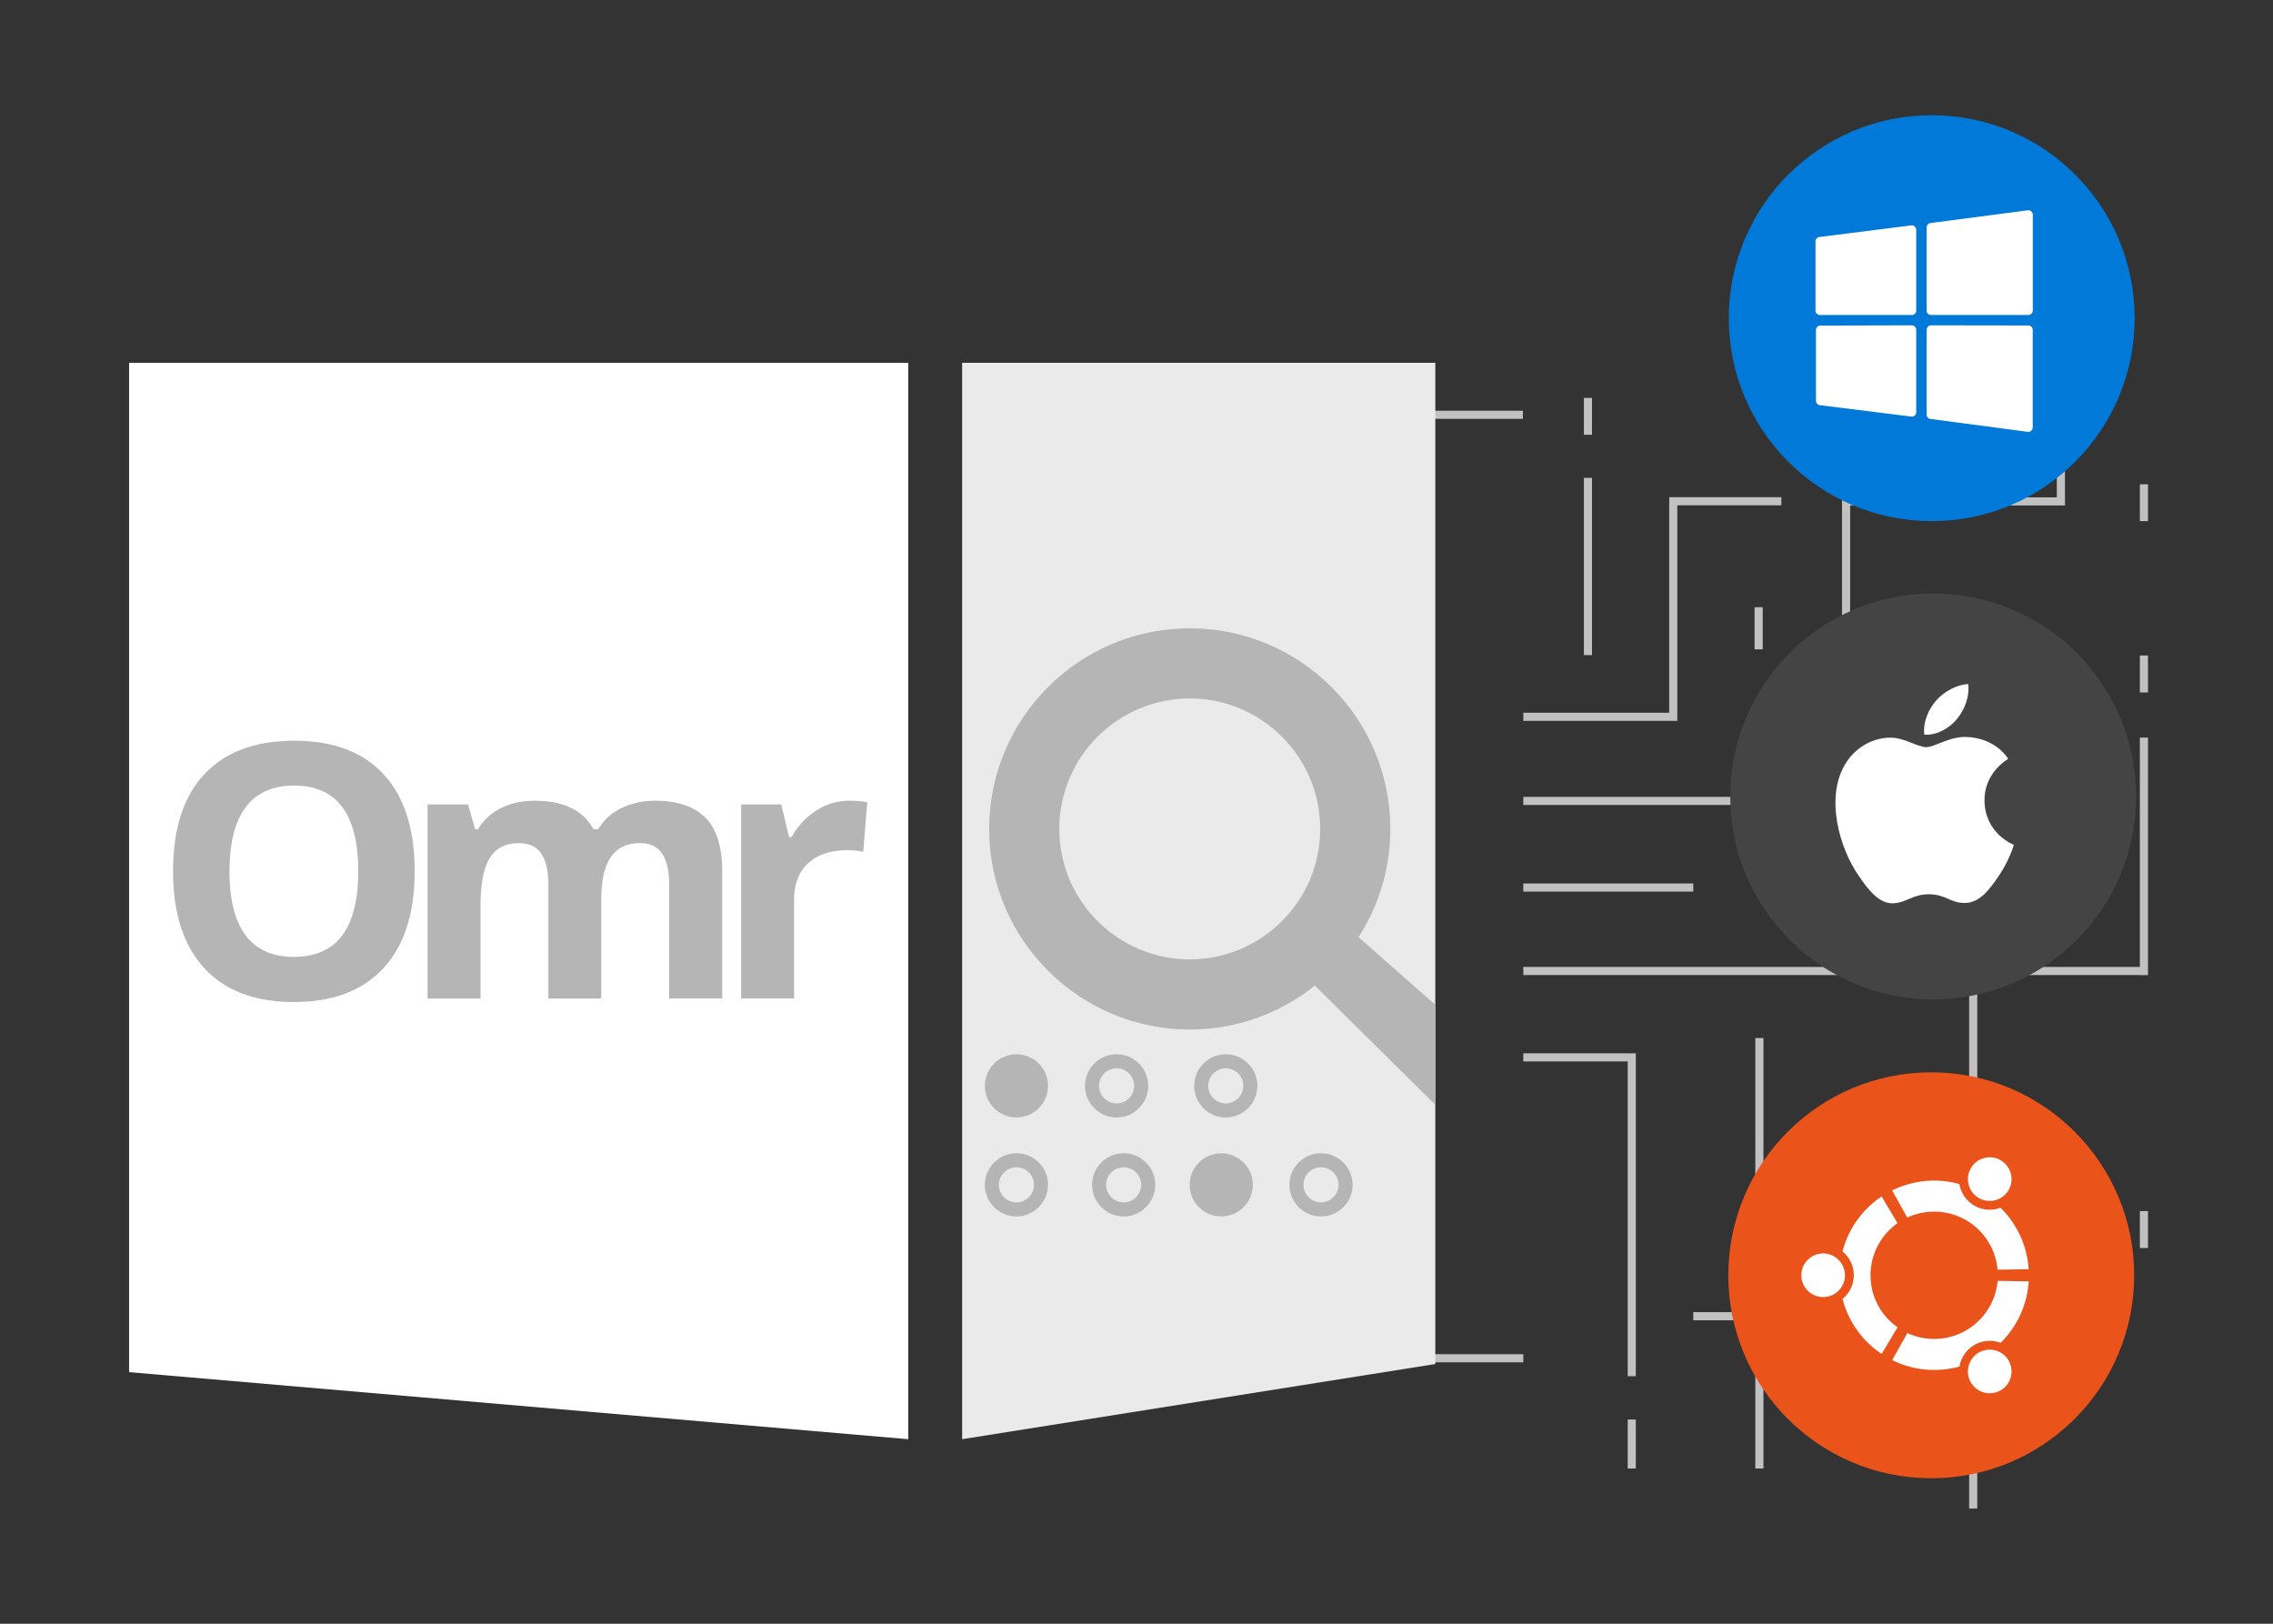 <svg version="1.1" id="Layer_1" xmlns="http://www.w3.org/2000/svg" x="0" y="0" viewBox="0 0 280 200" style="enable-background:new 0 0 280 200" xml:space="preserve"><rect x="0" y="0" width="280" height="200" fill="#333333" stroke="none"/><style>.st0{fill:#c1c1c1;stroke:#c1c1c1;stroke-miterlimit:10}.st1{fill:#fff}.st6{fill:#b5b5b5}</style><g id="Base"><g id="Lines"><path class="st0" d="M176.52 51.09h11.08M176.61 167.3h11.04M195.61 49.01v4.54M195.61 58.86v21.83M201.01 129.88v39.63M187.65 130.24h13.86M201.01 174.84v6.04M264.1 59.65v4.54M264.1 80.74v4.55M264.1 90.85v29.26M208.59 109.32h-20.94M206.57 88.29h-18.92M206.12 61.76v27.03M229.52 162.12h-20.93M243.07 120.69v65.12M227.41 61.27v16.35M253.87 57.58v4.55M264.1 149.17v4.55M205.63 61.74h13.81M227.41 61.76h26.97M216.64 74.79v5.19M187.65 98.65h26.97M187.65 119.6h76.45M216.73 127.86v53.02"/></g><g id="Left_Right_Boxes"><path class="st1" d="m111.88 177.27-95.98-8.26V44.69h95.98z"/><path style="fill:#eaeaea" d="m176.81 168.01-58.29 9.26V44.69h58.29z"/></g><g id="Platform_Icons"><circle cx="237.9" cy="157.08" r="25" style="fill:#ea531a"/><path id="Ubuntu_Icon" class="st1" d="M224.59 154.39a2.69 2.69 0 0 0-2.69 2.69c0 1.48 1.2 2.68 2.69 2.68 1.48 0 2.68-1.2 2.68-2.68 0-1.48-1.2-2.69-2.68-2.69zm19.17 12.21a2.69 2.69 0 0 0-.98 3.67 2.69 2.69 0 0 0 3.67.98 2.69 2.69 0 0 0 .98-3.67 2.692 2.692 0 0 0-3.67-.98zm-13.34-9.52c0-2.65 1.32-5 3.33-6.42l-1.96-3.29c-2.35 1.57-4.1 3.97-4.82 6.78.85.69 1.39 1.74 1.39 2.92s-.54 2.23-1.39 2.92c.73 2.81 2.47 5.21 4.82 6.78l1.96-3.29a7.792 7.792 0 0 1-3.33-6.4zm7.84-7.84c4.1 0 7.46 3.14 7.81 7.15l3.83-.06c-.19-2.96-1.48-5.61-3.47-7.57a3.777 3.777 0 0 1-5.06-2.92c-.99-.27-2.04-.42-3.12-.42-1.86 0-3.61.44-5.17 1.21l1.87 3.34c1.01-.47 2.13-.73 3.31-.73zm0 15.68c-1.18 0-2.3-.26-3.3-.73l-1.87 3.34c1.56.77 3.31 1.21 5.17 1.21 1.08 0 2.12-.15 3.12-.42a3.777 3.777 0 0 1 5.06-2.92 11.62 11.62 0 0 0 3.47-7.57l-3.83-.06c-.36 4.01-3.72 7.15-7.82 7.15zm5.5-17.36c1.28.74 2.93.3 3.67-.98.74-1.28.3-2.93-.98-3.67-1.28-.74-2.93-.3-3.67.98a2.69 2.69 0 0 0 .98 3.67z"/><circle cx="238.14" cy="98.1" r="25" style="fill:#444"/><path class="st1" d="M244.46 98.6c.04 4.09 3.58 5.45 3.62 5.46-.03.1-.57 1.94-1.87 3.84-1.13 1.64-2.29 3.28-4.13 3.32-1.81.03-2.39-1.07-4.46-1.07s-2.71 1.04-4.42 1.11c-1.78.07-3.13-1.78-4.26-3.42-2.32-3.35-4.09-9.47-1.71-13.6 1.18-2.05 3.29-3.35 5.59-3.38 1.74-.03 3.39 1.17 4.46 1.17 1.07 0 3.07-1.45 5.17-1.24.88.04 3.35.36 4.94 2.68-.14.07-2.96 1.71-2.93 5.13m-3.4-10.03c.94-1.14 1.58-2.73 1.4-4.31-1.36.05-3 .91-3.98 2.05-.87 1.01-1.64 2.63-1.43 4.18 1.52.11 3.07-.78 4.01-1.92" id="Apple_Icon"/><g><circle cx="237.96" cy="39.19" r="25" style="fill:#0079d8"/><path id="Windows_Icon" class="st1" d="M250.4 40.64v12.01c0 .03-.01.05-.01.07-.04.3-.31.51-.61.47l-11.93-1.58a.54.54 0 0 1-.52-.54V40.62h.01c0-.3.24-.55.54-.55l11.93.02h.05c.3 0 .54.25.54.55zm-14.35-.02v10.22c-.04.3-.31.51-.61.47l-11.24-1.4a.551.551 0 0 1-.5-.54v-8.73c0-.3.24-.54.55-.54l11.21-.03h.05c.29 0 .54.24.54.55zm0-12.32v9.96c0 .3-.24.54-.54.54h-11.32c-.3 0-.55-.24-.55-.54v-8.53c0-.27.21-.51.48-.54l11.27-1.42c.04-.01.08-.01.12-.01.29-.01.54.24.54.54zm13.8 10.5h-11.97c-.3 0-.55-.24-.55-.54V28.01h.01c0-.27.2-.5.47-.54l11.93-1.56c.04-.01.08-.01.12-.01.3 0 .55.24.55.55v11.81c-.01.29-.25.54-.56.54z"/></g></g></g><g id="Aspose.OMR"><path class="st6" d="M51.08 107.32c0 5.17-1.28 9.15-3.85 11.93-2.57 2.78-6.24 4.17-11.03 4.17-4.79 0-8.47-1.39-11.03-4.17-2.57-2.78-3.85-6.77-3.85-11.97s1.29-9.18 3.86-11.92 6.26-4.12 11.07-4.12c4.8 0 8.48 1.38 11.02 4.15 2.54 2.76 3.81 6.74 3.81 11.93zm-22.81 0c0 3.49.66 6.12 1.99 7.89s3.31 2.65 5.94 2.65c5.29 0 7.93-3.51 7.93-10.54 0-7.04-2.63-10.56-7.89-10.56-2.64 0-4.63.89-5.97 2.66-1.33 1.77-2 4.4-2 7.9zM74.07 122.99h-6.52v-13.96c0-1.72-.29-3.02-.87-3.88-.58-.86-1.49-1.29-2.73-1.29-1.67 0-2.88.61-3.63 1.84-.76 1.23-1.13 3.24-1.13 6.05V123h-6.52V99.08h4.98l.88 3.06h.36c.64-1.1 1.57-1.96 2.78-2.58s2.6-.93 4.17-.93c3.58 0 6 1.17 7.27 3.51h.58c.64-1.11 1.59-1.97 2.83-2.59 1.25-.61 2.65-.92 4.22-.92 2.71 0 4.76.7 6.15 2.08 1.39 1.39 2.08 3.62 2.08 6.68v15.59h-6.54v-13.96c0-1.72-.29-3.02-.87-3.88-.58-.86-1.49-1.29-2.73-1.29-1.6 0-2.79.57-3.58 1.71-.79 1.14-1.19 2.95-1.19 5.43v12zM104.63 98.63c.88 0 1.62.06 2.2.19l-.49 6.11c-.53-.14-1.17-.21-1.92-.21-2.08 0-3.7.54-4.86 1.6-1.16 1.07-1.74 2.57-1.74 4.49v12.17H91.3v-23.9h4.94l.96 4.02h.32a8.982 8.982 0 0 1 3-3.24 7.388 7.388 0 0 1 4.11-1.23z"/><g id="OMR"><path class="st6" d="M146.56 126.81c-13.62 0-24.71-11.08-24.71-24.71s11.08-24.71 24.71-24.71 24.71 11.08 24.71 24.71-11.09 24.71-24.71 24.71zm0-40.78c-8.86 0-16.07 7.21-16.07 16.07s7.21 16.07 16.07 16.07 16.07-7.21 16.07-16.07-7.21-16.07-16.07-16.07z"/><path class="st6" d="m166.94 115.08 9.87 8.68v12.32l-15.39-15.22z"/><g><circle class="st6" cx="125.21" cy="133.75" r="3.89"/><circle class="st6" cx="150.44" cy="145.94" r="3.89"/><path class="st6" d="M137.55 137.64c-2.14 0-3.89-1.74-3.89-3.89 0-2.14 1.74-3.89 3.89-3.89s3.89 1.74 3.89 3.89c0 2.14-1.74 3.89-3.89 3.89zm0-6.05c-1.19 0-2.16.97-2.16 2.16s.97 2.16 2.16 2.16 2.16-.97 2.16-2.16-.97-2.16-2.16-2.16zM151 137.64c-2.14 0-3.89-1.74-3.89-3.89 0-2.14 1.74-3.89 3.89-3.89s3.89 1.74 3.89 3.89a3.9 3.9 0 0 1-3.89 3.89zm0-6.05c-1.19 0-2.16.97-2.16 2.16s.97 2.16 2.16 2.16 2.16-.97 2.16-2.16-.97-2.16-2.16-2.16zM162.73 149.83c-2.14 0-3.89-1.74-3.89-3.89 0-2.14 1.74-3.89 3.89-3.89 2.14 0 3.89 1.74 3.89 3.89 0 2.15-1.74 3.89-3.89 3.89zm0-6.05c-1.19 0-2.16.97-2.16 2.16s.97 2.16 2.16 2.16 2.16-.97 2.16-2.16-.97-2.16-2.16-2.16zM138.42 149.83c-2.14 0-3.89-1.74-3.89-3.89 0-2.14 1.74-3.89 3.89-3.89 2.14 0 3.89 1.74 3.89 3.89-.01 2.15-1.75 3.89-3.89 3.89zm0-6.05c-1.19 0-2.16.97-2.16 2.16s.97 2.16 2.16 2.16 2.16-.97 2.16-2.16-.97-2.16-2.16-2.16zM125.21 149.83c-2.14 0-3.89-1.74-3.89-3.89 0-2.14 1.74-3.89 3.89-3.89s3.89 1.74 3.89 3.89c-.01 2.15-1.75 3.89-3.89 3.89zm0-6.05c-1.19 0-2.16.97-2.16 2.16s.97 2.16 2.16 2.16 2.16-.97 2.16-2.16-.97-2.16-2.16-2.16z"/></g></g></g></svg>